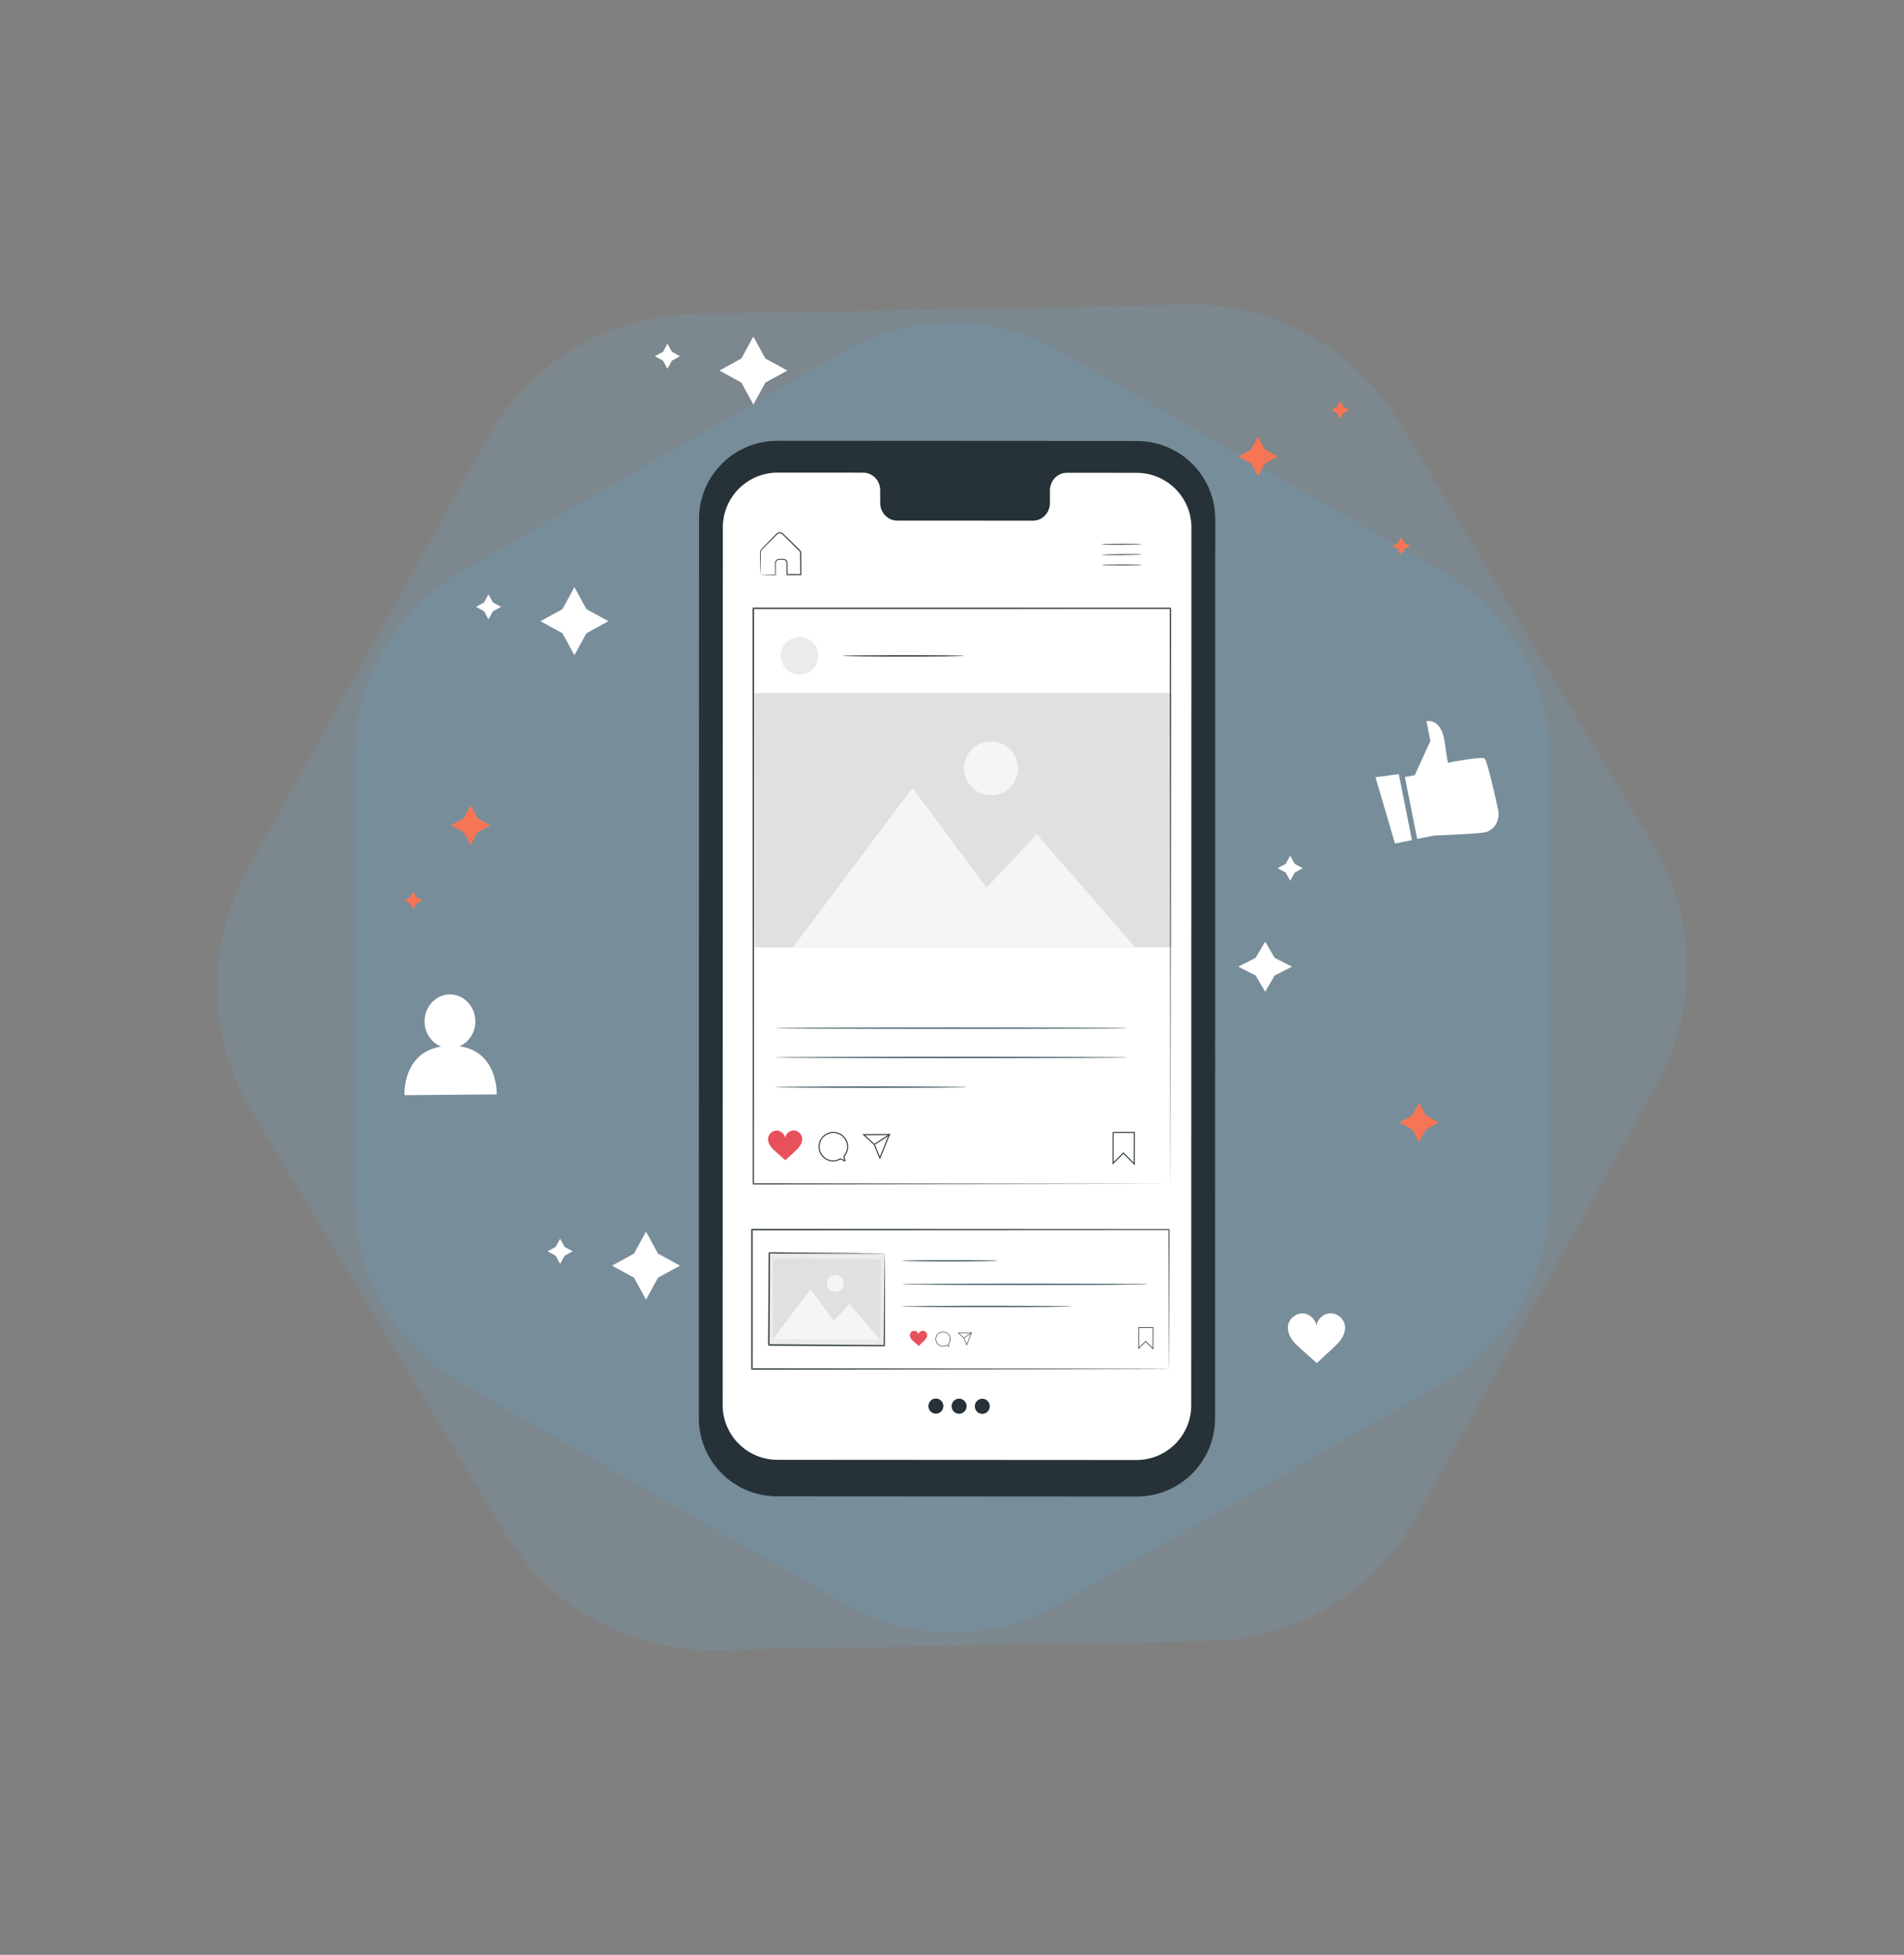 <svg xmlns="http://www.w3.org/2000/svg" width="532" height="546" viewBox="0 0 532 546">
    <rect x="0" y="0" width="532" height="546" fill="#808080" stroke="none"/>
    <g fill="none" fill-rule="evenodd">
        <path fill="#5EB9F5" fill-rule="nonzero" d="M70.238 310.277l70.944 118.07c12.376 20.599 34.83 33.013 58.9 32.568l137.96-2.556c24.072-.446 46.104-13.684 57.798-34.728l67.025-120.612c11.694-21.044 11.274-46.698-1.103-67.296l-70.944-118.07c-12.376-20.599-34.83-33.013-58.9-32.568l-137.96 2.556c-24.072.446-46.104 13.684-57.798 34.728L69.135 242.981c-11.694 21.044-11.274 46.698 1.103 67.296z" opacity=".121"/>
        <path fill="#5EB9F5" fill-rule="nonzero" d="M99 211.519V334.48c0 21.452 11.477 41.275 30.109 52l106.782 61.474c18.632 10.727 41.586 10.727 60.218 0l106.782-61.473c18.632-10.726 30.109-30.549 30.109-52V211.518c0-21.452-11.477-41.275-30.109-52L296.11 98.044c-18.632-10.727-41.586-10.727-60.218 0L129.11 159.518C110.477 170.244 99 190.067 99 211.518z" opacity=".121"/>
        <g>
            <path fill="#FFF" d="M97.5 0L94.141 6.141 88 9.501 94.141 12.859 97.5 19 100.859 12.859 107 9.501 100.859 6.141zM240.5 169L243.152 173.526 248 176 243.152 178.475 240.5 183 237.848 178.475 233 176 237.848 173.526zM247.5 145L248.738 147.262 251 148.5 248.738 149.738 247.5 152 246.263 149.738 244 148.5 246.263 147.262zM73.5 2L74.737 4.262 77 5.5 74.737 6.737 73.5 9 72.263 6.737 70 5.5 72.263 4.262zM47.5 70L44.141 76.141 38 79.501 44.141 82.859 47.5 89 50.859 82.859 57 79.501 50.859 76.141zM23.5 72L24.737 74.262 27 75.5 24.737 76.737 23.5 79 22.263 76.737 20 75.5 22.263 74.262zM67.5 250L64.141 256.141 58 259.501 64.141 262.859 67.5 269 70.859 262.859 77 259.501 70.859 256.141zM43.5 252L44.737 254.262 47 255.5 44.737 256.737 43.5 259 42.263 256.737 40 255.5 42.263 254.262z" transform="translate(113 94)"/>
            <g fill="#FFF">
                <path d="M15.397 91.242c2.608-1.13 4.437-3.847 4.412-7.022-.038-4.157-3.24-7.502-7.154-7.47-3.913.033-7.056 3.43-7.019 7.588.029 3.203 1.942 5.906 4.606 6.97C-.64 93.086.007 104.886.007 104.886l25.787-.214s.434-11.943-10.397-13.43M262.749 169.034c-.366-1.849-2.196-3.294-4.084-3.225-1.873.066-3.578 1.612-3.832 3.46-.271-1.845-1.99-3.376-3.863-3.426-1.89-.052-3.707 1.41-4.055 3.26-.254 1.349.21 2.752.972 3.895.761 1.142 1.802 2.068 2.83 2.98 1.442 1.277 2.773 2.478 4.215 3.756 1.428-1.29 2.644-2.502 4.075-3.792 1.02-.921 2.053-1.856 2.804-3.005.751-1.15 1.203-2.557.938-3.903M279.543 16.043l2.764-.546 4.363-9.563-1.093-5.495s4.218-1.105 5.148 6.189c.93 7.295 1.11 5.355 1.11 5.355s9.075-1.757 9.984-1.12c.662.46 2.696 9.386 3.76 14.235.536 2.44-.52 5.017-2.69 6.048-.31.147-.628.26-.952.323-2.26.447-14.182.899-14.182.899l-4.774.943-3.438-17.268zM271.333 16.098L276.781 34.59 281.513 33.654 277.84 15.206z" transform="translate(113 94) translate(0 107)"/>
            </g>
            <g>
                <path fill="#263238" d="M122.609 295l-100.47-.06C10.054 294.934.263 285.162.265 273.112l.05-251.175C.317 9.881 10.122.11 22.212.117l100.471.059c12.084.007 21.875 9.779 21.872 21.828l-.049 251.177c-.002 12.056-9.807 21.827-21.898 21.819" transform="translate(113 94) translate(82 29)"/>
                <path fill="#FFF" d="M122.577 9.06L103.1 9.048c-2.613-.001-4.732 2.206-4.732 4.929l-.002 3.523c.001 2.724-2.118 4.93-4.73 4.928l-37.97-.022c-2.612-.001-4.73-2.21-4.728-4.933v-3.524c.001-2.724-2.117-4.933-4.73-4.934l-6.85-.004-17.05-.01C13.841 8.997 6.973 15.84 6.972 24.283l-.048 245.165c-.003 8.44 6.855 15.283 15.318 15.289l100.27.058c8.466.005 15.333-6.837 15.336-15.281l.048-245.166c.001-8.44-6.856-15.283-15.319-15.288" transform="translate(113 94) translate(82 29)"/>
                <path fill="#263238" d="M124.045 28.977c0 .066-2.534.14-5.658.166-3.125.026-5.659-.007-5.66-.073 0-.065 2.532-.14 5.658-.166 3.125-.025 5.659.008 5.66.073M124.068 31.865c0 .065-2.533.14-5.657.165-3.126.026-5.659-.006-5.66-.072 0-.066 2.532-.14 5.658-.166 3.124-.026 5.658.006 5.66.073M124.092 34.752c.001.065-2.532.14-5.658.165-3.125.027-5.658-.006-5.658-.072 0-.066 2.531-.14 5.657-.166 3.124-.025 5.659.007 5.66.073M17.501 37.568c.006-.006.107-.012.297-.02l.825-.027 3.045-.072-.084.085-.036-2.202c.005-.41-.036-.795.005-1.268.082-.471.503-.887 1.021-.935.491-.01.923-.032 1.455-.008.549.067 1.016.593 1 1.173.01 1.027.023 2.1.036 3.212l-.142-.14 3.842-.038-.146.149-.043-4.774-.01-1.216c-.002-.374-.23-.625-.54-.904l-1.68-1.651-1.62-1.594-.785-.774c-.27-.259-.482-.527-.794-.591-.303-.081-.638-.017-.882.168-.232.195-.48.474-.715.701l-1.378 1.386c-.867.898-1.77 1.719-2.427 2.495-.277.428-.173.952-.193 1.429l-.003 1.35-.013 2.174-.017 1.39c-.005.322-.01.495-.018.502-.007.007-.015-.151-.026-.46l-.039-1.37c-.013-.626-.03-1.357-.05-2.192l-.025-1.376-.011-.753c-.002-.272.067-.553.212-.802.71-.868 1.558-1.637 2.432-2.561l1.368-1.397c.246-.241.448-.481.74-.733.308-.235.73-.32 1.115-.218.409.089.674.423.922.657l.789.77c.53.52 1.074 1.05 1.624 1.59l1.684 1.647c.134.142.297.263.429.463.124.19.195.417.2.646.005.404.008.812.012 1.222l.036 4.773.002.147h-.148c-1.323.01-2.608.018-3.842.026h-.14v-.14l-.018-3.21c.016-.464-.344-.872-.776-.93-.442-.024-.963-.009-1.393-.005-.413.034-.758.365-.828.745-.037.385-.01.834-.017 1.223V37.62h-.084l-3.096-.022-.806-.014c-.18-.005-.27-.01-.266-.015" transform="translate(113 94) translate(82 29)"/>
                <path fill="#455A64" d="M83.779 229.141c0 .026-.375.05-1.053.074l-2.871.06c-2.424.034-5.772.055-9.471.055-3.7 0-7.049-.021-9.473-.055l-2.87-.06c-.678-.023-1.053-.048-1.053-.074 0-.026.375-.05 1.053-.074l2.87-.06c2.424-.034 5.774-.056 9.473-.056 3.699 0 7.047.022 9.47.056l2.872.06c.678.023 1.053.048 1.053.074M125.888 235.713c0 .105-15.425.19-34.448.19-19.03 0-34.452-.085-34.452-.19s15.422-.189 34.452-.189c19.023 0 34.448.084 34.448.19M104.357 241.896c0 .106-10.605.19-23.684.19-13.083 0-23.685-.084-23.685-.19 0-.104 10.602-.189 23.685-.189 13.079 0 23.684.085 23.684.19" transform="translate(113 94) translate(82 29)"/>
                <path fill="#263238" d="M125.11 251.524l.067.067 1.885 1.886.008-5.593-3.8-.006-.009 5.485 1.849-1.839zm2.14 2.408l-2.14-2.14-2.039 2.026.01-6.129 4.178.006-.008 6.237zM68.481 249.054c-1.077.01-1.947.89-1.94 1.965.01 1.075.893 1.942 1.972 1.934.277-.003.584-.1.941-.296l.031-.018.557.247-.126-.545.025-.028c.333-.365.514-.835.51-1.325-.009-1.075-.892-1.942-1.97-1.934zm1.767 4.081l-.756-.336c-.365.197-.686.295-.979.297-1.157.01-2.105-.922-2.114-2.075-.01-1.154.924-2.101 2.08-2.11 1.158-.01 2.107.922 2.115 2.075.005.514-.18 1.008-.521 1.396l.175.753zM72.982 249.37l1.382 1.265.738 1.795 1.238-3.087-3.358.026zm2.122 3.441l-.866-2.106-1.624-1.476 3.938-.031-1.448 3.613z" transform="translate(113 94) translate(82 29)"/>
                <path fill="#263238" d="M74.404 250.711L74.326 250.59 76.474 249.198 76.552 249.318z" transform="translate(113 94) translate(82 29)"/>
                <path fill="#E8505B" d="M64.05 249.67c-.113-.561-.67-.999-1.243-.976-.568.022-1.083.494-1.159 1.055-.084-.56-.607-1.023-1.176-1.036-.573-.014-1.123.432-1.227.995-.075.41.067.835.3 1.182.232.345.549.626.862.902.438.387.844.75 1.283 1.136.432-.393.8-.763 1.232-1.156.308-.28.62-.566.848-.916.227-.35.362-.778.28-1.186" transform="translate(113 94) translate(82 29)"/>
                <path fill="#263238" d="M131.638 259.354s-.009-.235-.013-.683l-.013-1.989-.031-7.671-.069-28.58.126.125-116.522.063h-.007l.19-.188-.007 38.923-.183-.183 83.38.085 24.342.051 6.531.024 1.693.011c.382.004.583.012.583.012s-.185.008-.56.011l-1.671.012-6.493.023-24.298.052-83.507.085h-.185v-.183l-.005-38.923v-.19h.197l116.522.065h.125v.125l-.068 28.655-.032 7.643-.012 1.967c-.004.44-.013.658-.013.658" transform="translate(113 94) translate(82 29)"/>
                <path fill="#EBEBEB" d="M52.233 227.117L52.086 252.85 19.808 252.667 19.955 226.934z" transform="translate(113 94) translate(82 29)"/>
                <path fill="#263238" d="M52.233 227.117c-.004.003-.059.006-.162.009l-.458.007-1.762.01-6.618.008c-5.677-.013-13.722-.029-23.28-.048l.171-.168-.126 25.73c.039.046-.355-.357-.183-.187h.131l.14.001.28.002.558.003 1.113.007 2.21.012 4.349.027 8.374.054c5.422.04 10.503.076 15.117.108l-.159.157.188-18.638.07-5.225.026-1.383c.008-.316.02-.486.02-.486s.012.148.015.452l.01 1.354.011 5.19-.024 18.738v.157h-.16l-15.116-.063-8.375-.041-4.349-.023c-.732-.004-1.47-.009-2.21-.012l-1.112-.006-.559-.004-.28-.001H19.875l-.035-.002h-.026c.166.17-.237-.23-.195-.193l.167-25.73v-.17l.17.002c9.602.09 17.685.163 23.39.216l6.579.083 1.728.03.439.012c.097.004.145.008.142.01" transform="translate(113 94) translate(82 29)"/>
                <path fill="#E0E0E0" d="M20.93 251.053L50.941 251.223 51.068 228.73 21.058 228.56z" transform="translate(113 94) translate(82 29)"/>
                <path fill="#F5F5F5" d="M20.93 251.053L31.492 237.132 37.934 245.915 42.365 241.264 50.941 251.223zM40.75 235.471c-.007 1.301-1.071 2.35-2.376 2.343-1.305-.008-2.357-1.068-2.35-2.37.008-1.301 1.072-2.35 2.377-2.343 1.305.008 2.357 1.069 2.35 2.37" transform="translate(113 94) translate(82 29)"/>
                <path fill="#263238" d="M74.385 60.181c0 .014-.119.027-.345.038l-.988.036-3.635.06c-3.07.034-7.31.055-11.994.055-4.685 0-8.926-.02-11.996-.055l-3.635-.06-.988-.036c-.226-.011-.344-.024-.344-.038 0-.013.118-.026.344-.038l.988-.036 3.635-.06c3.07-.033 7.311-.054 11.996-.054 4.683 0 8.924.02 11.994.055l3.635.06.988.035c.226.012.345.025.345.038M118.89 198.858l.1.099 2.8 2.801.014-8.31-5.649-.01-.012 8.153 2.748-2.733zm3.18 3.578l-3.18-3.182-3.029 3.012.014-9.108 6.21.01-.014 9.268zM37.819 193.446c-2.122.016-3.834 1.751-3.817 3.866.017 2.116 1.757 3.823 3.878 3.807.545-.005 1.151-.196 1.853-.583l.062-.035 1.096.489-.249-1.075.05-.055c.656-.717 1.013-1.645 1.005-2.609-.017-2.116-1.757-3.822-3.878-3.805zm3.476 8.032l-1.487-.661c-.718.388-1.35.578-1.925.583-2.278.019-4.145-1.814-4.163-4.085-.019-2.27 1.819-4.133 4.097-4.152 2.277-.018 4.144 1.815 4.162 4.085.008 1.012-.356 1.984-1.028 2.748l.344 1.482zM46.678 194.065l2.722 2.492 1.452 3.533 2.435-6.077-6.61.052zm4.176 6.776l-1.703-4.147-3.197-2.905 7.752-.062-2.852 7.114z" transform="translate(113 94) translate(82 29)"/>
                <path fill="#263238" d="M49.479 196.705L49.324 196.468 53.552 193.727 53.706 193.964z" transform="translate(113 94) translate(82 29)"/>
                <path fill="#E8505B" d="M29.097 194.656c-.222-1.105-1.318-1.965-2.447-1.92-1.118.044-2.133.972-2.281 2.077-.166-1.102-1.196-2.014-2.315-2.04-1.129-.027-2.21.85-2.415 1.958-.15.807.131 1.645.589 2.327.457.682 1.081 1.232 1.698 1.776.863.76 1.66 1.476 2.524 2.236.851-.774 1.576-1.502 2.427-2.276.607-.552 1.222-1.114 1.668-1.803.446-.689.714-1.532.552-2.335" transform="translate(113 94) translate(82 29)"/>
                <path fill="#EBEBEB" d="M33.648 60.181c0 2.896-2.354 5.244-5.257 5.244-2.905 0-5.26-2.348-5.26-5.244 0-2.895 2.355-5.243 5.26-5.243 2.903 0 5.257 2.348 5.257 5.243" transform="translate(113 94) translate(82 29)"/>
                <path fill="#455A64" d="M120.086 172.356c0 .105-22.05.19-49.241.19-27.202 0-49.247-.085-49.247-.19s22.045-.19 49.247-.19c27.191 0 49.24.085 49.24.19M120.086 164.178c0 .104-22.05.19-49.241.19-27.202 0-49.247-.086-49.247-.19 0-.105 22.045-.19 49.247-.19 27.191 0 49.24.085 49.24.19M75.206 180.643c0 .105-12.001.19-26.802.19-14.807 0-26.805-.085-26.805-.19 0-.104 11.998-.19 26.805-.19 14.8 0 26.802.086 26.802.19" transform="translate(113 94) translate(82 29)"/>
                <path fill="#263238" d="M68.591 269.746c-.005 1.169-.947 2.112-2.101 2.107-1.156-.005-2.089-.958-2.084-2.126.005-1.17.946-2.114 2.102-2.108 1.155.005 2.087.957 2.083 2.127M75.075 269.775c-.006 1.169-.947 2.113-2.102 2.107-1.155-.004-2.088-.956-2.083-2.126.005-1.169.946-2.113 2.102-2.107 1.155.005 2.087.957 2.083 2.126M81.558 269.805c-.005 1.168-.946 2.113-2.102 2.107-1.155-.004-2.088-.957-2.083-2.127.005-1.169.946-2.112 2.102-2.107 1.155.005 2.088.958 2.083 2.127" transform="translate(113 94) translate(82 29)"/>
                <path fill="#E0E0E0" d="M15.817 141.64L132.347 141.605 132.326 70.542 15.797 70.575z" transform="translate(113 94) translate(82 29)"/>
                <path fill="#F5F5F5" d="M26.564 141.635L59.956 97.068 80.658 124.939 94.689 110.032 122.206 141.608zM89.432 91.6c0 4.148-3.37 7.51-7.528 7.512-4.16.001-7.532-3.36-7.534-7.507 0-4.148 3.37-7.511 7.529-7.512 4.16 0 7.532 3.36 7.533 7.507" transform="translate(113 94) translate(82 29)"/>
                <path fill="#263238" d="M132.023 207.667l-.172-160.752.172.171-116.516.018h-.013l.19-.19-.037 160.753-.153-.153 116.529.153-116.53.155h-.154v-.155l-.035-160.752v-.19h.203l116.516.018h.172v.172l-.086 116.09-.045 32.953-.022 8.722-.01 2.237c-.003.5-.01.75-.01.75" transform="translate(113 94) translate(82 29)"/>
            </g>
            <path fill="#F67555" d="M261.5 18L262.384 19.616 264 20.5 262.384 21.384 261.5 23 260.616 21.384 259 20.5 260.616 19.616zM278.5 56L279.384 57.616 281 58.5 279.384 59.384 278.5 61 277.616 59.384 276 58.5 277.616 57.616zM1.617 156.617L0 157.5 1.617 158.383 2.5 160 3.383 158.383 5 157.5 3.383 156.617 2.5 155zM238.5 28L240.444 31.556 244 33.5 240.444 35.444 238.5 39 236.556 35.444 233 33.5 236.556 31.556zM18.5 131L20.444 134.556 24 136.5 20.444 138.444 18.5 142 16.556 138.444 13 136.5 16.556 134.556zM283.5 214L285.445 217.556 289 219.499 285.445 221.444 283.5 225 281.556 221.444 278 219.499 281.556 217.556z" transform="translate(113 94)"/>
        </g>
    </g>
</svg>
